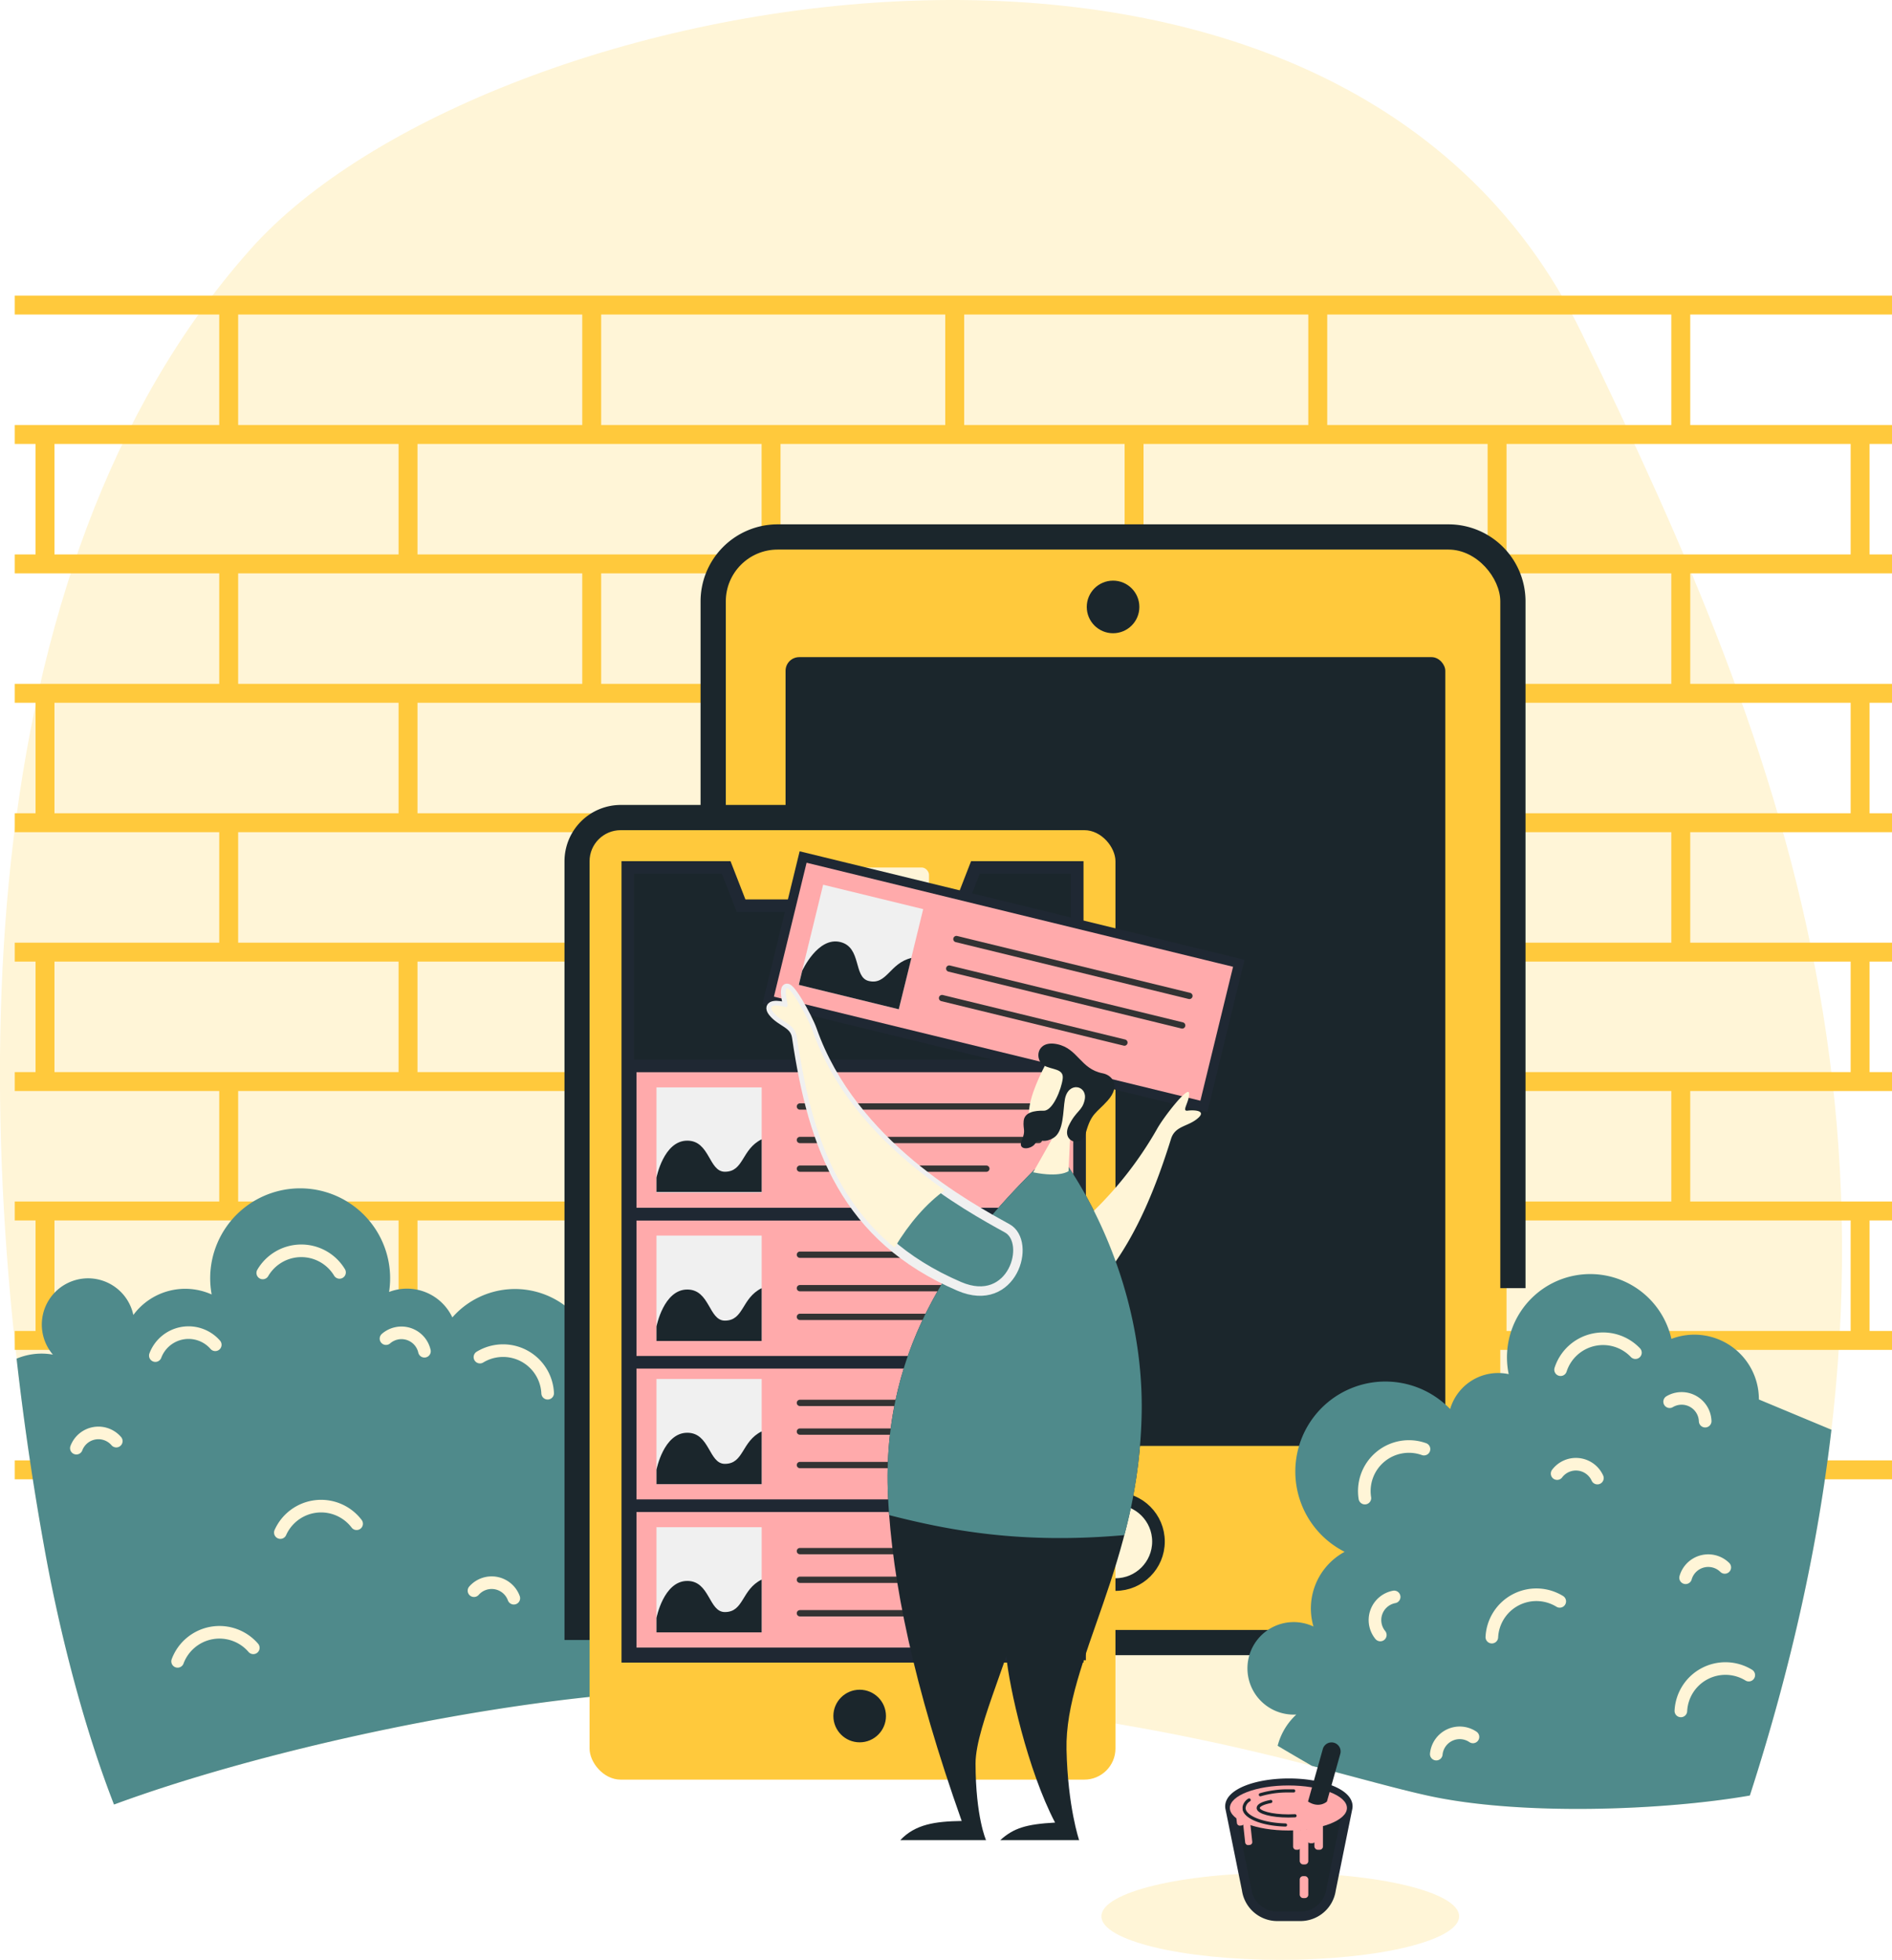 <svg xmlns="http://www.w3.org/2000/svg" viewBox="0 0 599.95 621.5"><g id="レイヤー_2" data-name="レイヤー 2"><g id="レイヤー_1-2" data-name="レイヤー 1"><ellipse cx="405.97" cy="607.7" rx="56.72" ry="13.8" style="fill:#fff5d7"/><path d="M36.16,572.21c52-19.18,139-37.4,195-36.37,124.26,2.29,186.05,25.72,221.41,33.55,29.42,6.51,75,4.75,102.29,0,64-198.32,12.38-328.44-53.3-463.73C422.88-56.49,153.73-4.4,79.52,78.94c-90.81,102-90,276-65.25,412.94C18.22,513.74,25.51,544.83,36.16,572.21Z" style="fill:#fff5d7"/><line x1="14.27" y1="139.18" x2="14.27" y2="180.22" style="fill:none;stroke:#ffc93c;stroke-miterlimit:10;stroke-width:6px"/><line x1="474.72" y1="139.18" x2="474.72" y2="180.22" style="fill:none;stroke:#ffc93c;stroke-miterlimit:10;stroke-width:6px"/><line x1="589.84" y1="139.18" x2="589.84" y2="180.22" style="fill:none;stroke:#ffc93c;stroke-miterlimit:10;stroke-width:6px"/><line x1="359.61" y1="139.18" x2="359.61" y2="180.22" style="fill:none;stroke:#ffc93c;stroke-miterlimit:10;stroke-width:6px"/><line x1="244.5" y1="139.18" x2="244.5" y2="180.22" style="fill:none;stroke:#ffc93c;stroke-miterlimit:10;stroke-width:6px"/><line x1="129.39" y1="139.18" x2="129.39" y2="180.22" style="fill:none;stroke:#ffc93c;stroke-miterlimit:10;stroke-width:6px"/><line x1="14.27" y1="220.43" x2="14.27" y2="261.47" style="fill:none;stroke:#ffc93c;stroke-miterlimit:10;stroke-width:6px"/><line x1="474.72" y1="220.43" x2="474.72" y2="261.47" style="fill:none;stroke:#ffc93c;stroke-miterlimit:10;stroke-width:6px"/><line x1="589.84" y1="220.43" x2="589.84" y2="261.47" style="fill:none;stroke:#ffc93c;stroke-miterlimit:10;stroke-width:6px"/><line x1="359.61" y1="220.43" x2="359.61" y2="261.47" style="fill:none;stroke:#ffc93c;stroke-miterlimit:10;stroke-width:6px"/><line x1="244.5" y1="220.43" x2="244.5" y2="261.47" style="fill:none;stroke:#ffc93c;stroke-miterlimit:10;stroke-width:6px"/><line x1="129.39" y1="220.43" x2="129.39" y2="261.47" style="fill:none;stroke:#ffc93c;stroke-miterlimit:10;stroke-width:6px"/><line x1="14.27" y1="382.12" x2="14.27" y2="423.16" style="fill:none;stroke:#ffc93c;stroke-miterlimit:10;stroke-width:6px"/><line x1="474.72" y1="382.12" x2="474.72" y2="423.16" style="fill:none;stroke:#ffc93c;stroke-miterlimit:10;stroke-width:6px"/><line x1="589.84" y1="382.12" x2="589.84" y2="423.16" style="fill:none;stroke:#ffc93c;stroke-miterlimit:10;stroke-width:6px"/><line x1="359.61" y1="382.12" x2="359.61" y2="423.16" style="fill:none;stroke:#ffc93c;stroke-miterlimit:10;stroke-width:6px"/><line x1="244.5" y1="382.12" x2="244.5" y2="423.16" style="fill:none;stroke:#ffc93c;stroke-miterlimit:10;stroke-width:6px"/><line x1="129.39" y1="382.12" x2="129.39" y2="423.16" style="fill:none;stroke:#ffc93c;stroke-miterlimit:10;stroke-width:6px"/><line x1="14.27" y1="301.46" x2="14.27" y2="342.5" style="fill:none;stroke:#ffc93c;stroke-miterlimit:10;stroke-width:6px"/><line x1="474.72" y1="301.46" x2="474.72" y2="342.5" style="fill:none;stroke:#ffc93c;stroke-miterlimit:10;stroke-width:6px"/><line x1="589.84" y1="301.46" x2="589.84" y2="342.5" style="fill:none;stroke:#ffc93c;stroke-miterlimit:10;stroke-width:6px"/><line x1="359.61" y1="301.46" x2="359.61" y2="342.5" style="fill:none;stroke:#ffc93c;stroke-miterlimit:10;stroke-width:6px"/><line x1="244.5" y1="301.46" x2="244.5" y2="342.5" style="fill:none;stroke:#ffc93c;stroke-miterlimit:10;stroke-width:6px"/><line x1="129.39" y1="301.46" x2="129.39" y2="342.5" style="fill:none;stroke:#ffc93c;stroke-miterlimit:10;stroke-width:6px"/><line x1="72.52" y1="177.08" x2="72.52" y2="218.12" style="fill:none;stroke:#ffc93c;stroke-miterlimit:10;stroke-width:6px"/><line x1="532.97" y1="177.08" x2="532.97" y2="218.12" style="fill:none;stroke:#ffc93c;stroke-miterlimit:10;stroke-width:6px"/><line x1="417.86" y1="177.08" x2="417.86" y2="218.12" style="fill:none;stroke:#ffc93c;stroke-miterlimit:10;stroke-width:6px"/><line x1="302.74" y1="177.08" x2="302.74" y2="218.12" style="fill:none;stroke:#ffc93c;stroke-miterlimit:10;stroke-width:6px"/><line x1="187.63" y1="177.08" x2="187.63" y2="218.12" style="fill:none;stroke:#ffc93c;stroke-miterlimit:10;stroke-width:6px"/><line x1="72.52" y1="261.42" x2="72.52" y2="302.46" style="fill:none;stroke:#ffc93c;stroke-miterlimit:10;stroke-width:6px"/><line x1="532.97" y1="261.42" x2="532.97" y2="302.46" style="fill:none;stroke:#ffc93c;stroke-miterlimit:10;stroke-width:6px"/><line x1="417.86" y1="261.42" x2="417.86" y2="302.46" style="fill:none;stroke:#ffc93c;stroke-miterlimit:10;stroke-width:6px"/><line x1="302.74" y1="261.42" x2="302.74" y2="302.46" style="fill:none;stroke:#ffc93c;stroke-miterlimit:10;stroke-width:6px"/><line x1="187.63" y1="261.42" x2="187.63" y2="302.46" style="fill:none;stroke:#ffc93c;stroke-miterlimit:10;stroke-width:6px"/><line x1="72.52" y1="343.62" x2="72.52" y2="384.66" style="fill:none;stroke:#ffc93c;stroke-miterlimit:10;stroke-width:6px"/><line x1="532.97" y1="343.62" x2="532.97" y2="384.66" style="fill:none;stroke:#ffc93c;stroke-miterlimit:10;stroke-width:6px"/><line x1="417.86" y1="343.62" x2="417.86" y2="384.66" style="fill:none;stroke:#ffc93c;stroke-miterlimit:10;stroke-width:6px"/><line x1="302.74" y1="343.62" x2="302.74" y2="384.66" style="fill:none;stroke:#ffc93c;stroke-miterlimit:10;stroke-width:6px"/><line x1="187.63" y1="343.62" x2="187.63" y2="384.66" style="fill:none;stroke:#ffc93c;stroke-miterlimit:10;stroke-width:6px"/><line x1="72.52" y1="425.61" x2="72.52" y2="466.65" style="fill:none;stroke:#feb300;stroke-miterlimit:10;stroke-width:6px"/><line x1="532.97" y1="425.61" x2="532.97" y2="466.65" style="fill:none;stroke:#feb300;stroke-miterlimit:10;stroke-width:6px"/><line x1="417.86" y1="425.61" x2="417.86" y2="466.65" style="fill:none;stroke:#feb300;stroke-miterlimit:10;stroke-width:6px"/><line x1="302.74" y1="425.61" x2="302.74" y2="466.65" style="fill:none;stroke:#feb300;stroke-miterlimit:10;stroke-width:6px"/><line x1="187.63" y1="425.61" x2="187.63" y2="466.65" style="fill:none;stroke:#feb300;stroke-miterlimit:10;stroke-width:6px"/><line x1="4.67" y1="96.74" x2="599.95" y2="96.74" style="fill:none;stroke:#ffc93c;stroke-miterlimit:10;stroke-width:6px"/><line x1="4.67" y1="137.78" x2="599.95" y2="137.78" style="fill:none;stroke:#ffc93c;stroke-miterlimit:10;stroke-width:6px"/><line x1="4.67" y1="384.02" x2="599.95" y2="384.02" style="fill:none;stroke:#ffc93c;stroke-miterlimit:10;stroke-width:6px"/><line x1="4.67" y1="425.07" x2="599.95" y2="425.07" style="fill:none;stroke:#ffc93c;stroke-miterlimit:10;stroke-width:6px"/><line x1="4.67" y1="466.11" x2="599.95" y2="466.11" style="fill:none;stroke:#ffc93c;stroke-miterlimit:10;stroke-width:6px"/><line x1="4.67" y1="260.9" x2="599.95" y2="260.9" style="fill:none;stroke:#ffc93c;stroke-miterlimit:10;stroke-width:6px"/><line x1="4.67" y1="301.94" x2="599.95" y2="301.94" style="fill:none;stroke:#ffc93c;stroke-miterlimit:10;stroke-width:6px"/><line x1="4.67" y1="178.82" x2="599.95" y2="178.82" style="fill:none;stroke:#ffc93c;stroke-miterlimit:10;stroke-width:6px"/><line x1="4.67" y1="219.86" x2="599.95" y2="219.86" style="fill:none;stroke:#ffc93c;stroke-miterlimit:10;stroke-width:6px"/><line x1="4.67" y1="342.98" x2="599.95" y2="342.98" style="fill:none;stroke:#ffc93c;stroke-miterlimit:10;stroke-width:6px"/><path d="M193.21,469.49a20.49,20.49,0,0,0-9.65-17.39,26.4,26.4,0,0,0-40.12-34.32,15.89,15.89,0,0,0-20.06-8.08,28.53,28.53,0,1,0-56.73-4.35,29.1,29.1,0,0,0,.47,5.15A20.45,20.45,0,0,0,42.28,417a14.67,14.67,0,1,0-25.51,12.57,20.27,20.27,0,0,0-3.51-.32,20.49,20.49,0,0,0-8,1.6c2.36,20.91,5.42,41.37,9,61.07,3.95,21.86,11.24,53,21.89,80.33C78.83,556.48,145,541.4,198.37,537.05l-13.31-51.22A20.46,20.46,0,0,0,193.21,469.49Z" style="fill:#4f8a8b"/><path d="M88.9,486a14.15,14.15,0,0,1,24.18-2.8" style="fill:none;stroke:#fff5d7;stroke-linecap:round;stroke-miterlimit:10;stroke-width:4px"/><path d="M417.86,516.89H246.58a16.43,16.43,0,0,1-16.43-16.43V190.71a16.44,16.44,0,0,1,16.43-16.43H459.31a16.43,16.43,0,0,1,16.43,16.43V408.5" style="fill:none;stroke:#1b262c;stroke-miterlimit:10;stroke-width:16px"/><rect x="230.15" y="174.28" width="245.59" height="342.61" rx="16.43" style="fill:#ffc93c"/><rect x="249.1" y="208.39" width="209.2" height="250.13" rx="4.33" style="fill:#1b262c"/><circle cx="353.71" cy="488.85" r="13.64" style="fill:#fff5d7;stroke:#1b262c;stroke-miterlimit:10;stroke-width:4px"/><circle cx="352.95" cy="192.47" r="8.34" style="fill:#1b262c"/><path d="M187,520.07V273.13a9.87,9.87,0,0,1,9.87-9.87h147a9.87,9.87,0,0,1,9.88,9.87v182" style="fill:none;stroke:#1b262c;stroke-miterlimit:10;stroke-width:16px"/><rect x="186.95" y="263.26" width="166.76" height="301.09" rx="9.87" style="fill:#ffc93c"/><polygon points="309.29 275.1 304.58 287.22 235 287.22 230.28 275.1 199.08 275.1 199.08 525.23 341.58 525.23 341.58 275.1 309.29 275.1" style="fill:#1b262c;stroke:#1f2833;stroke-miterlimit:10;stroke-width:4px"/><rect x="199.83" y="477.48" width="142.5" height="47" style="fill:#ffaaab;stroke:#1f2833;stroke-miterlimit:10;stroke-width:4px"/><rect x="208.17" y="484.3" width="33.35" height="33.35" style="fill:#f0f0f0"/><path d="M241.52,500.91c-6.46,3.2-5.58,10.3-11.67,10.3-5.15,0-4.72-9.87-11.92-9.87-7.5,0-9.76,11.74-9.76,11.74v4.57h33.35Z" style="fill:#1b262c"/><line x1="253.65" y1="491.88" x2="329.45" y2="491.88" style="fill:none;stroke:#333;stroke-linecap:round;stroke-miterlimit:10;stroke-width:2px"/><line x1="253.65" y1="500.97" x2="329.45" y2="500.97" style="fill:none;stroke:#333;stroke-linecap:round;stroke-miterlimit:10;stroke-width:2px"/><line x1="253.65" y1="511.59" x2="312.77" y2="511.59" style="fill:none;stroke:#333;stroke-linecap:round;stroke-miterlimit:10;stroke-width:2px"/><rect x="199.83" y="430.48" width="142.5" height="47" style="fill:#ffaaab;stroke:#1f2833;stroke-miterlimit:10;stroke-width:4px"/><rect x="208.17" y="437.3" width="33.35" height="33.35" style="fill:#f0f0f0"/><path d="M241.52,453.92c-6.46,3.2-5.58,10.29-11.67,10.29-5.15,0-4.72-9.86-11.92-9.86-7.5,0-9.76,11.73-9.76,11.73v4.57h33.35Z" style="fill:#1b262c"/><line x1="253.65" y1="444.88" x2="329.45" y2="444.88" style="fill:none;stroke:#333;stroke-linecap:round;stroke-miterlimit:10;stroke-width:2px"/><line x1="253.65" y1="453.98" x2="329.45" y2="453.98" style="fill:none;stroke:#333;stroke-linecap:round;stroke-miterlimit:10;stroke-width:2px"/><line x1="253.65" y1="464.59" x2="312.77" y2="464.59" style="fill:none;stroke:#333;stroke-linecap:round;stroke-miterlimit:10;stroke-width:2px"/><rect x="199.83" y="385" width="142.5" height="47" style="fill:#ffaaab;stroke:#1f2833;stroke-miterlimit:10;stroke-width:4px"/><rect x="208.17" y="391.82" width="33.35" height="33.35" style="fill:#f0f0f0"/><path d="M241.52,408.5c-6.46,3.2-5.58,10.29-11.67,10.29-5.15,0-4.72-9.86-11.92-9.86-7.5,0-9.76,11.73-9.76,11.73v4.58h33.35Z" style="fill:#1b262c"/><line x1="253.65" y1="397.89" x2="327.93" y2="397.89" style="fill:none;stroke:#333;stroke-linecap:round;stroke-miterlimit:10;stroke-width:2px"/><line x1="253.65" y1="408.5" x2="326.42" y2="408.5" style="fill:none;stroke:#333;stroke-linecap:round;stroke-miterlimit:10;stroke-width:2px"/><line x1="253.65" y1="417.6" x2="312.77" y2="417.6" style="fill:none;stroke:#333;stroke-linecap:round;stroke-miterlimit:10;stroke-width:2px"/><rect x="199.83" y="338.01" width="142.5" height="47" style="fill:#ffaaab;stroke:#1f2833;stroke-miterlimit:10;stroke-width:4px"/><rect x="208.17" y="344.83" width="33.35" height="33.35" style="fill:#f0f0f0"/><path d="M241.52,361.29c-6.46,3.2-5.58,10.29-11.67,10.29-5.15,0-4.72-9.86-11.92-9.86-7.5,0-9.76,11.73-9.76,11.73V378h33.35Z" style="fill:#1b262c"/><line x1="253.65" y1="350.89" x2="329.45" y2="350.89" style="fill:none;stroke:#333;stroke-linecap:round;stroke-miterlimit:10;stroke-width:2px"/><line x1="253.65" y1="361.51" x2="329.45" y2="361.51" style="fill:none;stroke:#333;stroke-linecap:round;stroke-miterlimit:10;stroke-width:2px"/><line x1="253.65" y1="370.6" x2="312.77" y2="370.6" style="fill:none;stroke:#333;stroke-linecap:round;stroke-miterlimit:10;stroke-width:2px"/><rect x="264.26" y="275.09" width="30.32" height="7.58" rx="2.32" style="fill:#fff5d7"/><circle cx="272.6" cy="544.18" r="8.34" style="fill:#1b262c"/><rect x="247.08" y="287.98" width="142.2" height="46.72" transform="translate(82.88 -66.56) rotate(13.71)" style="fill:#ffaaab;stroke:#1f2833;stroke-miterlimit:10;stroke-width:3px"/><rect x="256.65" y="283.98" width="32.66" height="32.66" transform="translate(78.98 -56.16) rotate(13.71)" style="fill:#f0f0f0"/><path d="M289,303.79c-6.91,1.61-7.76,8.7-13.55,7.29-4.9-1.19-2.16-10.68-9-12.35-7.14-1.74-12.07,9.13-12.07,9.13l-1.08,4.45L285,320.05Z" style="fill:#1b262c"/><line x1="303.28" y1="297.79" x2="377.16" y2="315.82" style="fill:none;stroke:#333;stroke-linecap:round;stroke-miterlimit:10;stroke-width:2px"/><line x1="301" y1="307.15" x2="374.87" y2="325.18" style="fill:none;stroke:#333;stroke-linecap:round;stroke-miterlimit:10;stroke-width:2px"/><line x1="298.72" y1="316.51" x2="356.55" y2="330.62" style="fill:none;stroke:#333;stroke-linecap:round;stroke-miterlimit:10;stroke-width:2px"/><path d="M319.06,524.89c.94,10.18,6.83,36.48,15.5,53.08-9.21.51-13.16,1.76-17.37,5.57h25s-3.6-10.52-4-28.73c-.59-28,23.51-59.15,23.84-107.89.27-40.38-18.82-70.44-23.5-77.26L328,370.92c-22.43,22.57-48.75,54.25-46.4,103.76,1.26,26.85,8.15,59.88,23.35,102.78-8.37.13-14.68,1-19.47,6.08h27.19s-3.28-7.27-3.33-24.29c0-12.33,12.8-37.26,14.32-51.66" style="fill:#1b262c"/><path d="M376.58,352.21c-2,.27.57-2.72.48-5.48s-8.2,7.65-10.21,11.37a117.72,117.72,0,0,1-21,26.84c1.34,6.19,5.24,9.64,6.24,17.48,8.57-11.58,14.37-25.66,19.24-41.26,1.35-4.34,5.58-3.79,8.74-6.76C382.46,352.14,378.61,351.94,376.58,352.21Z" style="fill:#fff5d7"/><path d="M328,370.92c-22.43,22.57-48.75,54.25-46.4,103.76.08,1.89.21,3.83.35,5.79,18.83,4.8,41.55,9.27,74.59,6.34a160.84,160.84,0,0,0,5.5-39.89c.27-40.38-18.82-70.44-23.5-77.26Z" style="fill:#4f8a8b"/><path d="M304.19,407.93c-35.89-15.43-46.4-44-51.54-79-.66-4.5-4.92-4.61-7.58-8-2-2.6,1.82-2.2,3.77-1.62s-.13-2.78.38-5.48,6.92,8.83,8.32,12.82c12.74,36.32,49.87,56.24,61.83,62.86C327.29,393.87,321.09,415.19,304.19,407.93Z" style="fill:#4f8a8b;stroke:#f0f0f0;stroke-miterlimit:10;stroke-width:3px"/><path d="M283.66,395.65c4.73-7.86,10-13.87,15.92-18.21-15.26-10.61-33.78-27.26-42-50.81-1.4-4-7.81-15.53-8.32-12.82s1.58,6.06-.38,5.48-5.79-1-3.77,1.62c2.66,3.43,6.92,3.54,7.58,8C256.64,356.07,263.86,379.36,283.66,395.65Z" style="fill:#fff5d7"/><path d="M339.43,358.5l-.6,12.89s-2.69,2.11-11.21.37l7.91-14,2.72-14.6,7.5-.59.28,6.77Z" style="fill:#fff5d7"/><path d="M332.46,335.78c-2.31,4.33-6.07,11.66-6.21,17.26s7.94,2.4,7.94,2.4l5-18.22Z" style="fill:#fff5d7"/><path d="M349.64,340.36c3.05.58,5.88,3.92,1.54,8.72C347.65,353,346,353,344.3,359.3c-1.29,4.87-7.86,2.8-5.4-2.33,2.31-4.83,4.3-4.58,5.06-8.25.93-4.52-5.2-5.92-6.28-.15-.67,3.6-.26,10.32-3.68,12.31s-4.5-.23-5.72,1.73-5.74,2.42-4.31-.92.36-3.42.63-6.22,3.53-3.31,6.38-3.25,5.58-6.78,6-10.12-3.44-2.77-6-4.26c-3-1.79-2.37-8.1,4.25-6.71S342.6,339,349.64,340.36Z" style="fill:#1b262c"/><path d="M427.4,572.82c0-4.05-8.37-7.34-18.71-7.34S390,568.77,390,572.82a3,3,0,0,0,.11.78l5.19,25.62A9.83,9.83,0,0,0,405,607.7h7.36a9.82,9.82,0,0,0,9.73-8.48l5.2-25.62A3.47,3.47,0,0,0,427.4,572.82Z" style="fill:#1b262c;stroke:#1f2833;stroke-miterlimit:10;stroke-width:3px"/><ellipse cx="408.55" cy="573.34" rx="18.56" ry="7.14" style="fill:#ffaaab"/><path d="M399.66,569.14a30.45,30.45,0,0,1,8.89-1.22c.57,0,1.13,0,1.68,0" style="fill:none;stroke:#1b262c;stroke-linecap:round;stroke-miterlimit:10"/><path d="M407.63,578.74c-7.35-.18-13.16-2.53-13.16-5.4a3.31,3.31,0,0,1,1.63-2.54" style="fill:none;stroke:#1b262c;stroke-linecap:round;stroke-miterlimit:10"/><path d="M410.65,575.81q-1,.06-2.1.06c-5.29,0-9.58-1.14-9.58-2.53,0-.85,1.57-1.6,4-2.06" style="fill:none;stroke:#1b262c;stroke-linecap:round;stroke-miterlimit:10"/><rect x="410.04" y="578.97" width="2.39" height="7.62" rx="0.92" style="fill:#ffaaab"/><rect x="412.14" y="579.87" width="2.72" height="11.37" rx="1.05" style="fill:#ffaaab"/><rect x="412.14" y="594.96" width="2.72" height="6.95" rx="1.05" style="fill:#ffaaab"/><rect x="414.45" y="575.22" width="2.72" height="9.3" rx="1.05" style="fill:#ffaaab"/><rect x="416.79" y="575.22" width="2.72" height="11.37" rx="1.05" style="fill:#ffaaab"/><rect x="394.47" y="577" width="2.26" height="8.13" rx="0.87" transform="translate(-60.32 46.02) rotate(-6.19)" style="fill:#ffaaab"/><rect x="392.23" y="574.12" width="2.26" height="8.13" rx="0.87" transform="matrix(0.99, -0.11, 0.11, 0.99, -60.03, 45.76)" style="fill:#ffaaab"/><line x1="72.52" y1="94.23" x2="72.52" y2="135.27" style="fill:none;stroke:#ffc93c;stroke-miterlimit:10;stroke-width:6px"/><line x1="532.97" y1="94.23" x2="532.97" y2="135.27" style="fill:none;stroke:#ffc93c;stroke-miterlimit:10;stroke-width:6px"/><line x1="417.86" y1="94.23" x2="417.86" y2="135.27" style="fill:none;stroke:#ffc93c;stroke-miterlimit:10;stroke-width:6px"/><line x1="302.74" y1="94.23" x2="302.74" y2="135.27" style="fill:none;stroke:#ffc93c;stroke-miterlimit:10;stroke-width:6px"/><line x1="187.63" y1="94.23" x2="187.63" y2="135.27" style="fill:none;stroke:#ffc93c;stroke-miterlimit:10;stroke-width:6px"/><path d="M83.32,403.67a14.15,14.15,0,0,1,24.34-.17" style="fill:none;stroke:#fff5d7;stroke-linecap:round;stroke-miterlimit:10;stroke-width:4px"/><path d="M56.32,526.84a14.16,14.16,0,0,1,24-4.29" style="fill:none;stroke:#fff5d7;stroke-linecap:round;stroke-miterlimit:10;stroke-width:4px"/><path d="M152.19,430.36a14.15,14.15,0,0,1,21.47,11.45" style="fill:none;stroke:#fff5d7;stroke-linecap:round;stroke-miterlimit:10;stroke-width:4px"/><path d="M49.26,429.88a11.25,11.25,0,0,1,19-3.43" style="fill:none;stroke:#fff5d7;stroke-linecap:round;stroke-miterlimit:10;stroke-width:4px"/><path d="M122.4,424.5a7.47,7.47,0,0,1,12.19,4" style="fill:none;stroke:#fff5d7;stroke-linecap:round;stroke-miterlimit:10;stroke-width:4px"/><path d="M150.3,504.43a7.47,7.47,0,0,1,12.63,2.39" style="fill:none;stroke:#fff5d7;stroke-linecap:round;stroke-miterlimit:10;stroke-width:4px"/><path d="M24.22,459.24A7.47,7.47,0,0,1,36.87,457" style="fill:none;stroke:#fff5d7;stroke-linecap:round;stroke-miterlimit:10;stroke-width:4px"/><path d="M557.74,443.8A20.47,20.47,0,0,0,530,424.58a26.4,26.4,0,0,0-51.6,11.18,15.87,15.87,0,0,0-18.56,11.07,29.12,29.12,0,0,0-3.26-2.89A28.53,28.53,0,1,0,422,489.37a29.3,29.3,0,0,0,4.38,2.74,20.42,20.42,0,0,0-9.88,23.69,14.67,14.67,0,1,0-5.44,27.91,21,21,0,0,0-2.37,2.6,20.5,20.5,0,0,0-3.55,7.31q5.44,3.24,10.88,6.37c14.77,3.82,26.7,7.22,36.57,9.4,29.42,6.51,75,4.75,102.29,0,13.36-41.41,21.66-79.84,25.86-116Z" style="fill:#4f8a8b"/><path d="M494.86,434.35a14.15,14.15,0,0,1,23.73-5.4" style="fill:none;stroke:#fff5d7;stroke-linecap:round;stroke-miterlimit:10;stroke-width:4px"/><path d="M473.06,519.16a14.14,14.14,0,0,1,21.53-11.34" style="fill:none;stroke:#fff5d7;stroke-linecap:round;stroke-miterlimit:10;stroke-width:4px"/><path d="M533,542.56a14.15,14.15,0,0,1,21.53-11.35" style="fill:none;stroke:#fff5d7;stroke-linecap:round;stroke-miterlimit:10;stroke-width:4px"/><path d="M432.8,475.07a14.14,14.14,0,0,1,18.74-15.53" style="fill:none;stroke:#fff5d7;stroke-linecap:round;stroke-miterlimit:10;stroke-width:4px"/><path d="M437.69,518.48a7.47,7.47,0,0,1,4.39-12.07" style="fill:none;stroke:#fff5d7;stroke-linecap:round;stroke-miterlimit:10;stroke-width:4px"/><path d="M455.44,556.26a7.47,7.47,0,0,1,11.63-5.46" style="fill:none;stroke:#fff5d7;stroke-linecap:round;stroke-miterlimit:10;stroke-width:4px"/><path d="M529.44,444.5a7.47,7.47,0,0,1,11.27,6.17" style="fill:none;stroke:#fff5d7;stroke-linecap:round;stroke-miterlimit:10;stroke-width:4px"/><path d="M534.5,500.33a7.47,7.47,0,0,1,12.42-3.28" style="fill:none;stroke:#fff5d7;stroke-linecap:round;stroke-miterlimit:10;stroke-width:4px"/><path d="M493.76,467.3a7.47,7.47,0,0,1,12.77,1.42" style="fill:none;stroke:#fff5d7;stroke-linecap:round;stroke-miterlimit:10;stroke-width:4px"/><path d="M423,552.65a2.87,2.87,0,0,0-3.54,2l-4.69,16.65c3.6,2.3,6,0,6,0L425,556.19A2.87,2.87,0,0,0,423,552.65Z" style="fill:#1b262c"/></g></g></svg>